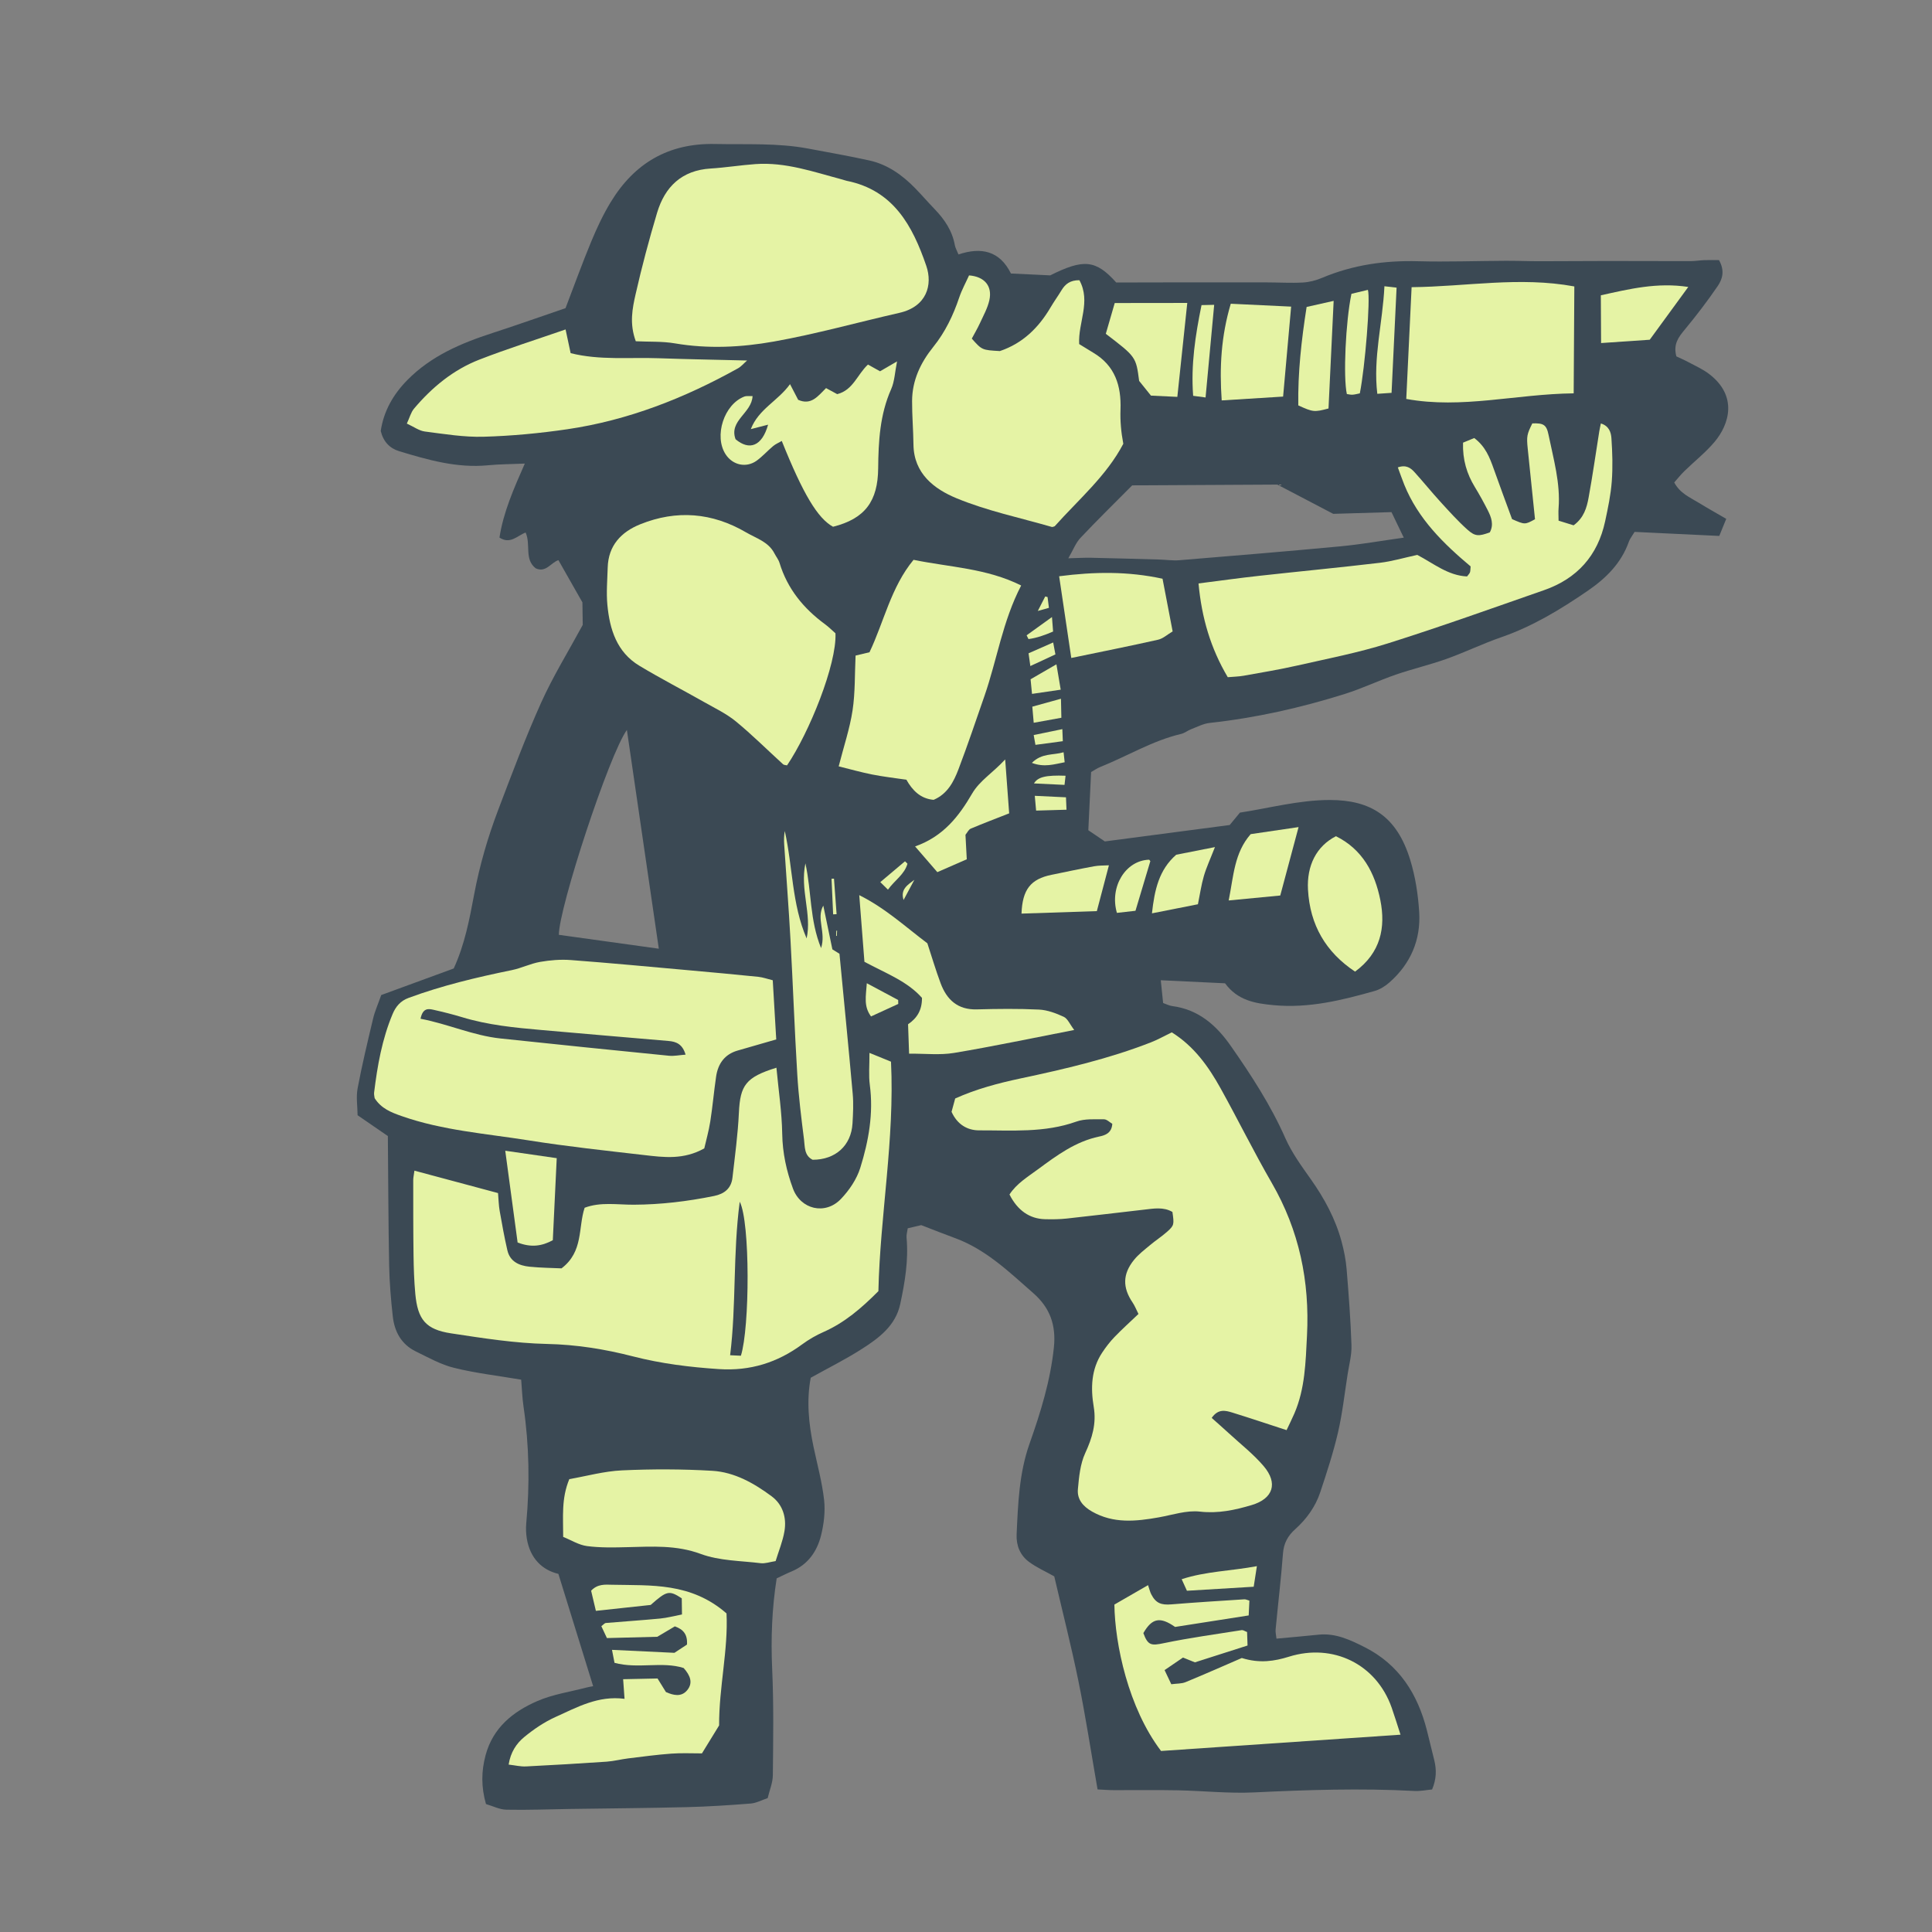 <svg version="1.1" id="svg" xmlns="http://www.w3.org/2000/svg" xmlns:xlink="http://www.w3.org/1999/xlink" x="0px" y="0px"
	 width="200px" height="200px" viewBox="0 0 200 200" enable-background="new 0 0 200 200" xml:space="preserve">
<rect x="0" y="0" width="200" height="200" fill="#808080" stroke="none"/>
<path class="stroke" fill="#3b4954"  fill-rule="evenodd" clip-rule="evenodd" d="M177.952,26.926c0.644,1.161,0.321,2.017-0.149,2.707
	c-1.056,1.546-2.198,3.039-3.393,4.482c-0.645,0.78-1.214,1.504-0.873,2.777c0.361,0.171,0.838,0.377,1.293,0.622
	c0.702,0.375,1.443,0.707,2.073,1.183c3.021,2.288,2.116,5.231,0.583,7.054c-0.929,1.102-2.085,2.011-3.123,3.022
	c-0.371,0.363-0.695,0.774-1.047,1.17c0.608,1.141,1.632,1.548,2.528,2.1c0.903,0.554,1.829,1.072,2.855,1.669
	c-0.256,0.629-0.45,1.103-0.721,1.768c-2.944-0.141-5.873-0.28-8.766-0.418c-0.272,0.456-0.486,0.709-0.588,1
	c-0.786,2.241-2.368,3.798-4.274,5.104c-2.801,1.919-5.68,3.67-8.919,4.792c-1.927,0.667-3.774,1.566-5.695,2.253
	c-1.719,0.614-3.508,1.029-5.234,1.624c-1.775,0.612-3.482,1.433-5.272,1.997c-4.569,1.438-9.228,2.484-14.001,3.005
	c-0.662,0.072-1.3,0.414-1.938,0.658c-0.35,0.134-0.66,0.397-1.017,0.48c-2.962,0.695-5.555,2.29-8.343,3.408
	c-0.344,0.138-0.656,0.356-0.98,0.537c-0.099,2.06-0.195,4.08-0.288,6.027c0.633,0.428,1.118,0.757,1.711,1.158
	c4.21-0.553,8.509-1.118,12.925-1.7c0.231-0.282,0.534-0.649,1.058-1.283c2.942-0.443,6.124-1.309,9.304-1.307
	c4.179,0.002,6.924,1.627,8.324,6.199c0.53,1.731,0.814,3.577,0.929,5.389c0.183,2.889-0.889,5.369-3.081,7.299
	c-0.432,0.38-0.969,0.723-1.514,0.878c-3.417,0.968-6.836,1.814-10.464,1.475c-1.958-0.182-3.736-0.494-5.038-2.264
	c-2.16-0.103-4.341-0.208-6.654-0.317c0.09,0.875,0.164,1.596,0.243,2.357c0.334,0.117,0.625,0.276,0.931,0.315
	c2.728,0.351,4.584,1.992,6.076,4.131c2.124,3.042,4.14,6.137,5.65,9.556c0.667,1.506,1.67,2.881,2.63,4.237
	c1.411,1.993,2.552,4.104,3.187,6.461c0.25,0.927,0.441,1.886,0.521,2.842c0.216,2.625,0.416,5.254,0.503,7.885
	c0.034,1-0.244,2.013-0.4,3.016c-0.315,2.015-0.539,4.051-0.999,6.033c-0.485,2.085-1.157,4.134-1.833,6.17
	c-0.5,1.502-1.417,2.773-2.597,3.831c-0.758,0.678-1.181,1.448-1.261,2.502c-0.199,2.626-0.512,5.242-0.761,7.865
	c-0.03,0.307,0.054,0.624,0.088,0.958c1.495-0.139,2.928-0.262,4.359-0.411c1.752-0.184,3.27,0.539,4.753,1.285
	c3.566,1.794,5.499,4.848,6.458,8.614c0.264,1.042,0.521,2.085,0.772,3.13c0.231,0.962,0.223,1.909-0.233,2.996
	c-0.591,0.053-1.216,0.187-1.833,0.153c-5.54-0.295-11.069-0.114-16.605,0.15c-2.625,0.125-5.268-0.168-7.904-0.218
	c-2.205-0.044-4.41-0.006-6.615-0.015c-0.531-0.001-1.062-0.047-1.673-0.076c-0.667-3.817-1.23-7.528-1.979-11.202
	c-0.749-3.679-1.682-7.321-2.504-10.854c-0.916-0.516-1.84-0.921-2.627-1.509c-0.907-0.677-1.321-1.688-1.269-2.837
	c0.145-3.168,0.257-6.328,1.333-9.378c1.146-3.244,2.166-6.521,2.525-9.984c0.237-2.287-0.396-4.09-2.124-5.604
	c-2.509-2.198-4.907-4.536-8.131-5.713c-1.052-0.384-2.091-0.801-3.479-1.334c-0.211,0.05-0.775,0.182-1.395,0.326
	c-0.048,0.354-0.15,0.666-0.123,0.966c0.213,2.336-0.169,4.617-0.655,6.88c-0.485,2.248-2.208,3.518-3.978,4.65
	c-1.67,1.07-3.458,1.958-5.287,2.977c-0.448,2.366-0.213,4.75,0.284,7.126c0.386,1.838,0.891,3.663,1.1,5.523
	c0.134,1.198-0.021,2.485-0.315,3.666c-0.414,1.666-1.36,3.033-3.047,3.734c-0.495,0.205-0.974,0.45-1.547,0.717
	c-0.49,3.104-0.61,6.237-0.466,9.414c0.165,3.651,0.107,7.313,0.068,10.97c-0.007,0.775-0.341,1.546-0.535,2.367
	c-0.647,0.215-1.188,0.516-1.75,0.56c-2.196,0.172-4.396,0.318-6.598,0.373c-4.03,0.101-8.062,0.128-12.093,0.188
	c-2.203,0.033-4.406,0.123-6.608,0.077c-0.708-0.014-1.41-0.38-2.112-0.584c-0.507-1.784-0.484-3.395-0.042-5.05
	c0.768-2.868,2.848-4.521,5.36-5.613c1.604-0.697,3.396-0.955,5.105-1.403c0.245-0.065,0.498-0.101,0.672-0.134
	c-1.19-3.849-2.359-7.625-3.598-11.627c-1.695-0.402-2.929-1.624-3.267-3.641c-0.086-0.522-0.107-1.071-0.06-1.598
	c0.369-4.031,0.308-8.048-0.28-12.057c-0.138-0.947-0.169-1.909-0.246-2.809c-2.415-0.409-4.715-0.672-6.943-1.222
	c-1.382-0.341-2.676-1.075-3.973-1.707c-1.481-0.721-2.197-2.037-2.373-3.607c-0.197-1.761-0.344-3.532-0.378-5.302
	c-0.084-4.458-0.094-8.918-0.133-13.38c-1.023-0.704-1.99-1.369-3.133-2.156c-0.008-0.899-0.168-1.876,0.003-2.791
	c0.456-2.427,1.035-4.832,1.607-7.235c0.173-0.728,0.487-1.422,0.836-2.416c2.393-0.877,4.946-1.813,7.504-2.751
	c1.142-2.479,1.628-5.077,2.113-7.653c0.569-3.024,1.422-5.956,2.512-8.816c1.413-3.709,2.799-7.437,4.427-11.052
	c1.23-2.733,2.822-5.305,4.306-8.047c-0.013-0.836-0.027-1.802-0.035-2.333c-0.946-1.665-1.7-2.991-2.483-4.368
	c-0.764,0.232-1.291,1.341-2.354,0.843c-1.207-0.948-0.479-2.455-1.042-3.703c-0.856,0.317-1.585,1.259-2.707,0.521
	c0.403-2.62,1.474-5.052,2.623-7.658c-1.397,0.061-2.62,0.059-3.831,0.176c-3.189,0.307-6.187-0.553-9.173-1.458
	c-0.984-0.298-1.646-0.994-1.911-2.093c0.304-2.037,1.272-3.767,2.757-5.273c2.46-2.499,5.549-3.808,8.798-4.865
	c2.555-0.832,5.088-1.728,7.575-2.577c0.894-2.333,1.73-4.649,2.672-6.922c0.576-1.385,1.22-2.76,1.997-4.04
	c2.452-4.039,5.972-6.133,10.82-6.032c3.226,0.067,6.455-0.125,9.651,0.478c2.109,0.396,4.225,0.766,6.32,1.229
	c1.896,0.421,3.423,1.522,4.759,2.896c0.674,0.694,1.306,1.429,1.979,2.126c1.026,1.064,1.833,2.24,2.101,3.735
	c0.054,0.301,0.225,0.581,0.381,0.971c2.361-0.792,4.274-0.374,5.428,1.971c1.33,0.064,2.659,0.127,4.068,0.194
	c3.442-1.722,4.717-1.627,6.833,0.738c1.859-0.004,3.895-0.01,5.929-0.012c3.225-0.002,6.449-0.004,9.674,0.001
	c1.236,0.002,2.477,0.081,3.709,0.013c0.678-0.037,1.38-0.222,2.009-0.488c3.182-1.341,6.488-1.809,9.926-1.716
	c3.008,0.081,6.019-0.032,9.029-0.044c1.183-0.006,2.365,0.044,3.547,0.044c2.365,0,4.729-0.024,7.093-0.025
	c2.844-0.001,5.688,0.018,8.531,0.014c0.478-0.001,0.956-0.084,1.435-0.102C176.949,26.91,177.465,26.925,177.952,26.926z
	 M144.046,53.015c-2.229,0.066-4.257,0.125-6.03,0.178c-2.065-1.081-3.909-2.046-5.791-3.031c-5.069,0.027-10.165,0.055-15.02,0.082
	c-1.91,1.926-3.674,3.65-5.362,5.445c-0.483,0.514-0.746,1.235-1.251,2.104c0.991-0.024,1.675-0.068,2.359-0.053
	c2.358,0.049,4.717,0.117,7.075,0.184c0.685,0.019,1.375,0.127,2.053,0.071c5.561-0.458,11.123-0.915,16.679-1.438
	c2.108-0.199,4.201-0.57,6.56-0.899C144.83,54.646,144.47,53.897,144.046,53.015z M68.2,98.21
	c-1.125-7.716-2.198-15.06-3.305-22.646c-1.837,2.544-7.034,18.397-7.044,21.208C61.166,97.233,64.486,97.694,68.2,98.21z
	 M86.557,96.88c0.024,0.002,0.047,0.003,0.07,0.004c0.008-0.177,0.017-0.354,0.025-0.532c-0.022-0.001-0.046-0.003-0.069-0.004
	C86.574,96.525,86.565,96.702,86.557,96.88z"/>
<path fill-rule="evenodd" clip-rule="evenodd" fill="#e5f3a5" class="fill" d="M121.302,106.869c2.32,1.447,3.806,3.548,5.064,5.814
	c1.798,3.241,3.438,6.573,5.292,9.781c2.838,4.911,3.93,10.177,3.642,15.795c-0.141,2.744-0.195,5.492-1.31,8.071
	c-0.249,0.577-0.532,1.14-0.804,1.717c-1.962-0.638-3.781-1.249-5.613-1.817c-0.708-0.219-1.465-0.419-2.138,0.552
	c0.595,0.532,1.183,1.044,1.756,1.572c1.223,1.128,2.556,2.164,3.626,3.422c1.497,1.759,0.994,3.36-1.235,4.026
	c-1.728,0.516-3.467,0.895-5.364,0.68c-1.385-0.158-2.853,0.346-4.275,0.598c-2.358,0.418-4.676,0.661-6.902-0.608
	c-0.943-0.538-1.55-1.271-1.457-2.308c0.113-1.264,0.238-2.608,0.757-3.735c0.722-1.565,1.174-3.049,0.882-4.795
	c-0.324-1.934-0.27-3.879,0.872-5.606c0.379-0.573,0.805-1.129,1.281-1.623c0.778-0.808,1.616-1.56,2.479-2.383
	c-0.23-0.454-0.382-0.851-0.613-1.192c-1.042-1.537-1.037-2.939,0.154-4.409c0.466-0.577,1.079-1.041,1.654-1.522
	c0.575-0.484,1.215-0.895,1.775-1.394c0.73-0.651,0.73-0.755,0.545-2.043c-0.92-0.541-1.935-0.353-2.936-0.238
	c-2.669,0.303-5.333,0.632-8.002,0.92c-0.747,0.081-1.506,0.088-2.258,0.068c-1.592-0.041-2.84-0.91-3.671-2.557
	c0.722-1.121,1.881-1.823,2.946-2.608c1.946-1.433,3.882-2.876,6.339-3.392c0.555-0.115,1.299-0.318,1.357-1.319
	c-0.263-0.15-0.563-0.467-0.861-0.466c-0.96,0.004-1.989-0.074-2.864,0.239c-3.288,1.177-6.685,0.897-10.054,0.906
	c-1.223,0.003-2.271-0.608-2.86-1.92c0.109-0.403,0.234-0.859,0.376-1.38c2.179-0.981,4.448-1.582,6.762-2.074
	c4.574-0.971,9.129-2.029,13.498-3.736C119.838,107.636,120.491,107.262,121.302,106.869z"/>
<path fill-rule="evenodd" clip-rule="evenodd" fill="#e5f3a5" class="fill" d="M80.375,110.529c0.223,2.376,0.563,4.609,0.6,6.846
	c0.033,1.981,0.44,3.843,1.11,5.661c0.799,2.168,3.338,2.774,4.956,1.092c0.867-0.903,1.649-2.056,2.016-3.237
	c0.864-2.771,1.377-5.624,0.987-8.573c-0.133-0.996-0.031-2.022-0.038-3.323c0.897,0.366,1.555,0.634,2.231,0.91
	c0.387,8.064-1.131,15.917-1.305,23.754c-1.773,1.782-3.512,3.27-5.671,4.223c-0.78,0.344-1.537,0.78-2.223,1.286
	c-2.568,1.895-5.387,2.771-8.606,2.561c-3.015-0.197-5.981-0.564-8.915-1.318c-2.91-0.75-5.848-1.22-8.899-1.286
	c-3.317-0.072-6.636-0.598-9.929-1.098c-2.615-0.396-3.449-1.427-3.696-4.087c-0.123-1.337-0.166-2.685-0.184-4.028
	c-0.035-2.581-0.029-5.162-0.031-7.745c0-0.255,0.062-0.511,0.124-0.981c2.931,0.786,5.75,1.542,8.654,2.321
	c0.06,0.687,0.07,1.271,0.169,1.839c0.24,1.364,0.485,2.731,0.797,4.082c0.272,1.182,1.226,1.592,2.295,1.701
	c1.167,0.119,2.344,0.126,3.311,0.172c2.289-1.737,1.708-4.212,2.393-6.274c1.657-0.624,3.387-0.307,5.086-0.315
	c2.806-0.013,5.569-0.345,8.313-0.903c1.072-0.218,1.778-0.788,1.904-1.892c0.256-2.243,0.562-4.485,0.667-6.736
	C76.625,112.35,77.195,111.513,80.375,110.529z M76.697,140.345c0.922-2.904,0.969-13.841-0.121-15.946
	c-0.718,5.493-0.346,10.681-0.993,15.894C76.119,140.318,76.413,140.332,76.697,140.345z"/>
<path fill-rule="evenodd" clip-rule="evenodd" fill="#e5f3a5" class="fill" d="M79.995,101.477c0.125,2.116,0.244,4.135,0.361,6.124
	c-1.453,0.419-2.733,0.784-4.012,1.157c-1.35,0.394-2.02,1.373-2.214,2.696c-0.227,1.541-0.359,3.097-0.601,4.634
	c-0.155,0.99-0.433,1.96-0.622,2.792c-2.14,1.201-4.192,0.927-6.212,0.693c-4.003-0.462-8.015-0.892-11.993-1.525
	c-4.394-0.699-8.866-1.018-13.113-2.508c-1.084-0.38-2.124-0.78-2.805-1.855c-0.017-0.162-0.082-0.378-0.056-0.584
	c0.339-2.778,0.821-5.521,1.913-8.126c0.332-0.79,0.823-1.363,1.638-1.665c3.483-1.29,7.081-2.141,10.713-2.885
	c0.988-0.203,1.924-0.676,2.915-0.849c1.041-0.181,2.126-0.271,3.177-0.192c4.072,0.307,8.141,0.691,12.208,1.056
	c2.408,0.215,4.814,0.437,7.219,0.682C78.973,101.17,79.423,101.336,79.995,101.477z M43.533,105.461
	c2.846,0.54,5.437,1.738,8.266,2.04c5.813,0.619,11.629,1.211,17.446,1.789c0.539,0.054,1.094-0.068,1.725-0.114
	c-0.316-1.081-0.948-1.346-1.764-1.415c-4.382-0.367-8.762-0.753-13.143-1.133c-2.778-0.242-5.55-0.511-8.237-1.332
	c-0.972-0.295-1.963-0.54-2.956-0.764C44.346,104.414,43.768,104.321,43.533,105.461z"/>
<path fill-rule="evenodd" clip-rule="evenodd" fill="#e5f3a5" class="fill" d="M65.817,35.327c-0.676-1.834-0.354-3.394-0.016-4.885
	c0.64-2.825,1.389-5.63,2.218-8.407c0.811-2.709,2.556-4.403,5.537-4.589c1.552-0.097,3.093-0.347,4.644-0.459
	c3.126-0.225,6.039,0.813,8.991,1.597c0.155,0.042,0.307,0.104,0.463,0.135c4.835,0.975,6.812,4.652,8.233,8.796
	c0.68,1.98,0.049,4.227-2.775,4.87c-4.336,0.987-8.633,2.193-13.005,2.972c-3.362,0.598-6.806,0.775-10.242,0.189
	C68.56,35.323,67.203,35.394,65.817,35.327z"/>
<path fill-rule="evenodd" clip-rule="evenodd" fill="#e5f3a5" class="fill" d="M146.716,57.443c1.691,0.883,3.171,2.138,5.152,2.23
	c0.126-0.169,0.249-0.281,0.3-0.419c0.055-0.146,0.04-0.315,0.07-0.62c-2.787-2.338-5.434-4.913-6.865-8.451
	c-0.233-0.575-0.433-1.162-0.669-1.799c0.864-0.302,1.337,0.062,1.732,0.499c0.901,0.995,1.745,2.042,2.649,3.034
	c0.903,0.99,1.804,1.993,2.798,2.89c0.825,0.744,1.199,0.719,2.342,0.305c0.436-0.807,0.154-1.567-0.215-2.295
	c-0.413-0.813-0.856-1.615-1.331-2.395c-0.833-1.365-1.279-2.825-1.226-4.598c0.367-0.151,0.779-0.323,1.158-0.479
	c1.166,0.872,1.602,2.018,2.018,3.188c0.643,1.813,1.316,3.616,1.899,5.206c1.327,0.583,1.327,0.583,2.375,0.012
	c-0.25-2.417-0.504-4.866-0.754-7.315c-0.128-1.272-0.085-1.473,0.477-2.606c1.125-0.038,1.46,0.108,1.675,1.167
	c0.514,2.521,1.249,5.02,1.041,7.644c-0.029,0.371-0.001,0.746,0.001,1.258c0.541,0.168,1.076,0.333,1.557,0.482
	c1.069-0.78,1.363-1.833,1.554-2.88c0.415-2.271,0.737-4.56,1.102-6.841c0.04-0.249,0.099-0.493,0.165-0.824
	c0.866,0.262,1.054,0.954,1.093,1.523c0.102,1.49,0.149,2.998,0.036,4.484c-0.105,1.388-0.396,2.767-0.689,4.132
	c-0.764,3.545-2.902,5.925-6.31,7.114c-5.379,1.876-10.745,3.801-16.177,5.514c-3.064,0.966-6.243,1.581-9.384,2.293
	c-1.833,0.416-3.691,0.723-5.542,1.054c-0.517,0.092-1.05,0.1-1.65,0.153c-1.764-2.981-2.698-6.116-3.027-9.706
	c2.139-0.271,4.194-0.559,6.256-0.786c4.167-0.461,8.34-0.857,12.503-1.35C144.101,58.113,145.347,57.739,146.716,57.443z"/>
<path fill-rule="evenodd" clip-rule="evenodd" fill="#e5f3a5" class="fill" d="M86.487,65.558c0.145,3.199-2.708,10.271-5.012,13.671
	c-0.13-0.033-0.315-0.025-0.413-0.114c-1.624-1.477-3.18-3.033-4.873-4.425c-0.977-0.803-2.155-1.367-3.268-1.996
	c-2.237-1.268-4.527-2.45-6.729-3.773c-2.344-1.408-3.077-3.776-3.316-6.306c-0.122-1.276-0.002-2.576,0.033-3.864
	c0.065-2.279,1.396-3.682,3.366-4.477c3.771-1.52,7.453-1.216,10.966,0.841c1.05,0.616,2.306,0.966,2.926,2.169
	c0.172,0.333,0.423,0.637,0.53,0.987c0.816,2.683,2.485,4.718,4.713,6.352C85.792,64.905,86.132,65.248,86.487,65.558z"/>
<path fill-rule="evenodd" clip-rule="evenodd" fill="#e5f3a5" class="fill" d="M111.738,29.007c1.218,2.229-0.144,4.38-0.023,6.611
	c0.481,0.295,0.97,0.604,1.466,0.899c2.25,1.338,2.903,3.417,2.813,5.889c-0.042,1.154,0.058,2.314,0.29,3.534
	c-1.729,3.307-4.615,5.754-7.102,8.537c-0.097,0.025-0.211,0.097-0.298,0.072c-3.301-0.955-6.706-1.663-9.862-2.969
	c-2.291-0.947-4.429-2.539-4.461-5.566c-0.017-1.502-0.149-3.003-0.142-4.504c0.008-2.136,0.877-3.963,2.195-5.601
	c1.23-1.527,2.058-3.257,2.682-5.107c0.271-0.802,0.688-1.557,1.02-2.293c1.606,0.124,2.428,1.104,2.101,2.571
	c-0.183,0.821-0.614,1.59-0.971,2.366c-0.26,0.567-0.582,1.108-0.847,1.607c1.056,1.185,1.056,1.185,2.908,1.29
	c2.365-0.798,4.014-2.419,5.252-4.528c0.353-0.603,0.768-1.169,1.129-1.769C110.276,29.403,110.789,28.998,111.738,29.007z"/>
<path fill-rule="evenodd" clip-rule="evenodd" fill="#e5f3a5" class="fill" d="M105.711,60.61c-1.932,3.716-2.499,7.694-3.799,11.434
	c-0.881,2.535-1.735,5.079-2.689,7.585c-0.496,1.304-1.146,2.565-2.577,3.17c-1.368-0.12-2.195-0.986-2.816-2.081
	c-1.209-0.18-2.379-0.313-3.531-0.54c-1.137-0.223-2.255-0.543-3.479-0.845c0.532-2.083,1.151-3.912,1.436-5.79
	c0.28-1.846,0.221-3.742,0.313-5.679c0.538-0.128,0.93-0.222,1.441-0.344c1.493-3.126,2.218-6.735,4.56-9.567
	C98.333,58.724,102.139,58.824,105.711,60.61z"/>
<path fill-rule="evenodd" clip-rule="evenodd" fill="#e5f3a5" class="fill" d="M128.551,171.636c1.847,0.579,3.387,0.331,4.875-0.134
	c4.568-1.428,9.052,0.765,10.638,5.269c0.301,0.854,0.564,1.722,0.917,2.803c-8.41,0.572-16.682,1.134-24.79,1.686
	c-3.389-4.46-4.776-11.061-4.83-15.155c1.036-0.598,2.182-1.259,3.485-2.012c0.139,0.407,0.2,0.693,0.328,0.943
	c0.479,0.931,1.03,1.136,2.112,1.046c2.507-0.208,5.02-0.358,7.531-0.522c0.146-0.009,0.299,0.076,0.521,0.136
	c-0.024,0.513-0.049,1.014-0.074,1.533c-2.592,0.405-5.079,0.793-7.619,1.191c-1.546-1.08-2.38-0.931-3.285,0.638
	c0.479,1.297,0.822,1.312,2.127,1.04c2.667-0.556,5.373-0.921,8.064-1.35c0.134-0.021,0.291,0.102,0.547,0.198
	c0.015,0.436,0.031,0.894,0.048,1.397c-1.821,0.582-3.552,1.135-5.45,1.742c-0.231-0.094-0.62-0.249-1.233-0.496
	c-0.526,0.359-1.163,0.794-1.905,1.299c0.267,0.561,0.46,0.969,0.694,1.462c0.56-0.075,1.062-0.044,1.48-0.217
	C124.753,173.302,126.749,172.415,128.551,171.636z"/>
<path fill-rule="evenodd" clip-rule="evenodd" fill="#e5f3a5" class="fill" d="M58.548,34.104c0.205,0.965,0.35,1.64,0.524,2.454
	c3.011,0.757,6.078,0.417,9.107,0.526c2.996,0.106,5.995,0.156,9.16,0.235c-0.345,0.301-0.605,0.622-0.939,0.807
	c-5.538,3.087-11.375,5.384-17.672,6.309c-2.868,0.421-5.774,0.694-8.668,0.776c-2.023,0.057-4.064-0.282-6.085-0.542
	c-0.585-0.075-1.129-0.486-1.859-0.819c0.298-0.638,0.426-1.173,0.743-1.548c1.862-2.206,4.063-4.024,6.764-5.074
	C52.513,36.104,55.479,35.168,58.548,34.104z"/>
<path fill-rule="evenodd" clip-rule="evenodd" fill="#e5f3a5" class="fill" d="M75.209,167.02c0.185,3.759-0.785,7.667-0.767,11.597
	c-0.588,0.958-1.147,1.868-1.777,2.893c-1.039,0.004-2.111-0.054-3.171,0.025c-1.494,0.11-2.982,0.311-4.469,0.494
	c-0.744,0.092-1.479,0.286-2.223,0.338c-2.784,0.189-5.568,0.356-8.354,0.493c-0.563,0.027-1.134-0.116-1.794-0.191
	c0.203-1.293,0.816-2.196,1.621-2.857c0.984-0.808,2.075-1.549,3.231-2.07c2.231-1.005,4.42-2.242,7.147-1.88
	c-0.059-0.818-0.099-1.378-0.146-2.032c1.208-0.026,2.375-0.05,3.561-0.075c0.304,0.49,0.583,0.94,0.871,1.406
	c0.781,0.346,1.602,0.542,2.21-0.205c0.608-0.748,0.312-1.512-0.378-2.285c-2.235-0.713-4.714,0.122-7.157-0.537
	c-0.073-0.379-0.148-0.762-0.26-1.343c2.178,0.104,4.198,0.2,6.462,0.308c0.349-0.229,0.863-0.567,1.301-0.854
	c0.071-1.065-0.391-1.573-1.254-1.886c-0.519,0.309-1.071,0.635-1.818,1.079c-1.556,0.04-3.322,0.084-5.217,0.133
	c-0.185-0.396-0.377-0.805-0.576-1.229c0.218-0.162,0.334-0.32,0.464-0.331c1.873-0.162,3.75-0.281,5.622-0.461
	c0.724-0.069,1.436-0.264,2.261-0.422c-0.01-0.702-0.017-1.218-0.023-1.673c-1.313-0.848-1.536-0.795-3.22,0.688
	c-1.835,0.198-3.69,0.398-5.67,0.611c-0.19-0.806-0.346-1.465-0.493-2.086c0.673-0.712,1.436-0.634,2.182-0.616
	C67.397,164.142,71.518,163.799,75.209,167.02z"/>
<path fill-rule="evenodd" clip-rule="evenodd" fill="#e5f3a5" class="fill" d="M162.907,40.719c-5.956,0.065-11.559,1.636-17.331,0.579
	c0.186-3.883,0.364-7.626,0.553-11.569c5.646-0.056,11.166-1.125,16.845-0.077C162.951,33.345,162.93,36.916,162.907,40.719z"/>
<path fill-rule="evenodd" clip-rule="evenodd" fill="#e5f3a5" class="fill" d="M80.293,161.603c-0.602,0.093-1.086,0.273-1.543,0.218
	c-2.076-0.254-4.269-0.242-6.188-0.952c-2.546-0.943-5.047-0.77-7.613-0.708c-1.393,0.035-2.802,0.069-4.177-0.111
	c-0.853-0.111-1.654-0.623-2.472-0.951c0.005-2.084-0.202-3.963,0.634-5.98c1.778-0.31,3.607-0.823,5.455-0.907
	c3.109-0.143,6.236-0.139,9.342,0.044c2.3,0.136,4.327,1.287,6.151,2.641c1.152,0.856,1.565,2.209,1.324,3.619
	C81.03,159.557,80.612,160.556,80.293,161.603z"/>
<path fill-rule="evenodd" clip-rule="evenodd" fill="#e5f3a5" class="fill" d="M76.145,45.469c1.425,1.201,2.737,0.739,3.368-1.507
	c-0.643,0.166-1.144,0.295-1.789,0.462c0.803-2.084,2.803-2.907,4.059-4.657c0.356,0.687,0.593,1.143,0.843,1.622
	c1.36,0.605,2.062-0.401,2.886-1.213c0.395,0.214,0.783,0.423,1.155,0.626c1.648-0.417,2.07-2.024,3.184-3.063
	c0.389,0.217,0.781,0.435,1.251,0.697c0.492-0.287,0.987-0.575,1.761-1.025c-0.225,1.106-0.251,2.066-0.612,2.877
	c-1.17,2.629-1.317,5.419-1.343,8.2c-0.031,3.372-1.34,5.206-4.672,6.042c-1.591-0.871-3.098-3.381-5.307-8.881
	c-0.31,0.18-0.635,0.313-0.892,0.528c-0.576,0.481-1.083,1.053-1.685,1.497c-1.08,0.796-2.494,0.492-3.231-0.634
	c-1.242-1.895-0.167-5.209,1.957-5.997c0.184-0.068,0.409-0.024,0.827-0.042C77.829,42.77,75.434,43.532,76.145,45.469z"/>
<path fill-rule="evenodd" clip-rule="evenodd" fill="#e5f3a5" class="fill" d="M83.501,97.145c0.557-2.535-0.699-5.012-0.126-7.774
	c0.648,2.952,0.431,5.847,1.623,8.777c0.533-1.647-0.524-3.054,0.229-4.4c0.311,1.49,0.625,3.01,0.941,4.53
	c0.256,0.16,0.514,0.319,0.733,0.456c0.467,4.888,0.945,9.696,1.372,14.507c0.091,1.011,0.036,2.041-0.022,3.058
	c-0.132,2.29-1.763,3.762-4.127,3.76c-0.884-0.438-0.797-1.343-0.893-2.102c-0.283-2.234-0.561-4.473-0.697-6.719
	c-0.282-4.662-0.448-9.33-0.706-13.993c-0.18-3.268-0.434-6.533-0.648-9.798c-0.031-0.47-0.025-0.941,0.06-1.422
	C82.069,89.716,81.962,93.586,83.501,97.145z"/>
<path fill-rule="evenodd" clip-rule="evenodd" fill="#e5f3a5" class="fill" d="M111.202,106.623c-4.425,0.858-8.418,1.705-12.44,2.375
	c-1.455,0.243-2.979,0.063-4.653,0.078c-0.04-1.142-0.072-2.081-0.106-3.046c0.948-0.642,1.448-1.481,1.441-2.731
	c-1.518-1.721-3.707-2.525-5.958-3.733c-0.164-2.11-0.341-4.385-0.536-6.901c2.734,1.365,4.805,3.299,7.05,4.983
	c0.454,1.382,0.864,2.774,1.369,4.129c0.637,1.71,1.766,2.766,3.746,2.714c2.149-0.057,4.303-0.084,6.447,0.02
	c0.87,0.043,1.761,0.38,2.564,0.752C110.521,105.447,110.74,106.014,111.202,106.623z"/>
<path fill-rule="evenodd" clip-rule="evenodd" fill="#e5f3a5" class="fill" d="M109.642,59.653c3.66-0.472,7.105-0.522,10.703,0.256
	c0.335,1.749,0.676,3.523,1.047,5.453c-0.54,0.319-0.989,0.745-1.508,0.861c-2.913,0.656-5.843,1.237-8.985,1.889
	C110.467,65.216,110.071,62.547,109.642,59.653z"/>
<path fill-rule="evenodd" clip-rule="evenodd" fill="#e5f3a5" class="fill" d="M138.298,86.564c2.75,1.364,4.032,3.802,4.593,6.61
	c0.569,2.841,0.04,5.456-2.616,7.408c-3.029-2.016-4.673-4.826-4.873-8.492C135.269,89.614,136.27,87.596,138.298,86.564z"/>
<path fill-rule="evenodd" clip-rule="evenodd" fill="#e5f3a5" class="fill" d="M127.408,31.443c2.162,0.104,4.125,0.197,6.25,0.298
	c-0.279,3.128-0.547,6.137-0.831,9.313c-2.121,0.132-4.128,0.257-6.357,0.396C126.229,37.994,126.415,34.79,127.408,31.443z"/>
<path fill-rule="evenodd" clip-rule="evenodd" fill="#e5f3a5" class="fill" d="M114.472,34.556c0.295-1.017,0.603-2.077,0.925-3.186
	c2.596-0.004,5.042-0.006,7.509-0.009c-0.351,3.325-0.685,6.475-1.028,9.723c-0.841-0.04-1.735-0.083-2.731-0.13
	c-0.354-0.441-0.785-0.976-1.223-1.522C117.598,36.942,117.598,36.942,114.472,34.556z"/>
<path fill-rule="evenodd" clip-rule="evenodd" fill="#e5f3a5" class="fill" d="M52.303,119.123c1.928,0.279,3.602,0.521,5.329,0.77
	c-0.138,2.892-0.271,5.682-0.405,8.492c-1.134,0.617-2.232,0.781-3.644,0.24C53.176,125.602,52.759,122.506,52.303,119.123z"/>
<path fill-rule="evenodd" clip-rule="evenodd" fill="#e5f3a5" class="fill" d="M170.78,35.169c-1.514,0.103-3.202,0.219-5.036,0.344
	c-0.009-1.542-0.017-3.166-0.026-4.943c2.946-0.651,5.822-1.36,9.051-0.865C173.424,31.547,172.166,33.272,170.78,35.169z"/>
<path fill-rule="evenodd" clip-rule="evenodd" fill="#e5f3a5" class="fill" d="M104.056,78.615c0.158,2.156,0.287,3.889,0.413,5.583
	c-1.413,0.556-2.708,1.046-3.983,1.586c-0.217,0.092-0.344,0.393-0.541,0.633c0.042,0.785,0.084,1.578,0.135,2.535
	c-0.972,0.424-1.935,0.845-3.047,1.332c-0.753-0.87-1.465-1.692-2.303-2.662c2.923-1.03,4.532-3.115,5.902-5.468
	C101.418,80.803,102.772,80.012,104.056,78.615z"/>
<path fill-rule="evenodd" clip-rule="evenodd" fill="#e5f3a5" class="fill" d="M129.47,86.35c1.646-0.243,3.319-0.489,4.958-0.73
	c-0.632,2.363-1.231,4.598-1.896,7.083c-1.505,0.144-3.281,0.315-5.339,0.512C127.707,90.665,127.763,88.304,129.47,86.35z"/>
<path fill-rule="evenodd" clip-rule="evenodd" fill="#e5f3a5" class="fill" d="M135.261,31.776c0.936-0.21,1.805-0.405,2.798-0.629
	c-0.183,3.829-0.358,7.5-0.532,11.139c-1.47,0.391-1.599,0.379-3.128-0.318C134.346,38.622,134.715,35.248,135.261,31.776z"/>
<path fill-rule="evenodd" clip-rule="evenodd" fill="#e5f3a5" class="fill" d="M114.795,89.575c-0.428,1.625-0.82,3.112-1.25,4.744
	c-2.517,0.083-5.154,0.171-7.799,0.257c0.093-2.497,0.947-3.574,3.109-4.017c1.466-0.3,2.93-0.612,4.401-0.881
	C113.763,89.584,114.293,89.605,114.795,89.575z"/>
<path fill-rule="evenodd" clip-rule="evenodd" fill="#e5f3a5" class="fill" d="M125.771,87.691c-0.47,1.207-0.876,2.074-1.144,2.983
	c-0.27,0.92-0.402,1.88-0.618,2.934c-1.494,0.295-2.997,0.592-4.759,0.941c0.27-2.45,0.732-4.516,2.512-6.067
	C122.995,88.238,124.192,88.003,125.771,87.691z"/>
<path fill-rule="evenodd" clip-rule="evenodd" fill="#e5f3a5" class="fill" d="M139.901,30.417c0.601-0.145,1.156-0.278,1.704-0.41
	c0.279,0.928-0.294,7.992-0.836,10.713c-0.233,0.045-0.489,0.121-0.748,0.139c-0.203,0.015-0.411-0.045-0.596-0.069
	C139.04,39.06,139.295,33.303,139.901,30.417z"/>
<path fill-rule="evenodd" clip-rule="evenodd" fill="#e5f3a5" class="fill" d="M143.316,29.632c0.517,0.06,0.856,0.099,1.258,0.146
	c-0.175,3.664-0.345,7.228-0.52,10.889c-0.522,0.036-0.922,0.063-1.476,0.101C142.128,37.01,143.131,33.458,143.316,29.632z"/>
<path fill-rule="evenodd" clip-rule="evenodd" fill="#e5f3a5" class="fill" d="M124.8,41.146c-0.398-0.054-0.783-0.104-1.285-0.171
	c-0.245-3.229,0.229-6.264,0.867-9.39c0.536-0.013,0.924-0.021,1.31-0.03C125.39,34.795,125.102,37.906,124.8,41.146z"/>
<path fill-rule="evenodd" clip-rule="evenodd" fill="#e5f3a5" class="fill" d="M122.87,164.675c-0.218-0.479-0.346-0.761-0.543-1.196
	c2.517-0.823,5.074-0.844,7.786-1.351c-0.121,0.78-0.221,1.425-0.33,2.13C127.431,164.399,125.207,164.534,122.87,164.675z"/>
<path fill-rule="evenodd" clip-rule="evenodd" fill="#e5f3a5" class="fill" d="M119.083,89.144c-0.495,1.651-0.996,3.325-1.539,5.14
	c-0.598,0.068-1.271,0.144-1.923,0.217c-0.784-2.712,0.908-5.427,3.324-5.503C118.979,88.996,119.017,89.071,119.083,89.144z"/>
<path fill-rule="evenodd" clip-rule="evenodd" fill="#e5f3a5" class="fill" d="M89.732,101.784c1.256,0.671,2.25,1.205,3.246,1.736
	c0.004,0.136,0.007,0.271,0.01,0.407c-0.932,0.428-1.865,0.856-2.819,1.294C89.391,104.163,89.637,103.172,89.732,101.784z"/>
<path fill-rule="evenodd" clip-rule="evenodd" fill="#e5f3a5" class="fill" d="M109.805,71.396c-1.097,0.161-1.931,0.283-2.972,0.435
	c-0.055-0.556-0.102-1.039-0.148-1.513c0.893-0.517,1.669-0.967,2.676-1.548C109.517,69.692,109.642,70.433,109.805,71.396z"/>
<path fill-rule="evenodd" clip-rule="evenodd" fill="#e5f3a5" class="fill" d="M106.864,73.154c0.993-0.275,1.892-0.524,2.967-0.821
	c0.016,0.773,0.028,1.342,0.042,1.969c-0.982,0.178-1.853,0.336-2.863,0.519C106.955,74.198,106.916,73.747,106.864,73.154z"/>
<path fill-rule="evenodd" clip-rule="evenodd" fill="#e5f3a5" class="fill" d="M107.12,82.383c1.12,0.053,2.106,0.101,3.23,0.154
	c0.014,0.351,0.03,0.736,0.053,1.284c-1.087,0.032-2.059,0.061-3.145,0.092C107.203,83.309,107.164,82.869,107.12,82.383z"/>
<path fill-rule="evenodd" clip-rule="evenodd" fill="#e5f3a5" class="fill" d="M106.661,68.949c-0.07-0.497-0.118-0.836-0.185-1.32
	c0.825-0.363,1.619-0.713,2.548-1.122c0.102,0.54,0.163,0.87,0.232,1.236C108.381,68.149,107.583,68.521,106.661,68.949z"/>
<path fill-rule="evenodd" clip-rule="evenodd" fill="#e5f3a5" class="fill" d="M109.973,75.479c0.017,0.449,0.032,0.793,0.05,1.248
	c-0.97,0.13-1.853,0.249-2.834,0.38c-0.07-0.388-0.119-0.666-0.182-1.015C108.028,75.881,108.948,75.691,109.973,75.479z"/>
<path fill-rule="evenodd" clip-rule="evenodd" fill="#e5f3a5" class="fill" d="M106.818,78.973c1.042-1.042,2.195-0.775,3.284-1.099
	c0.044,0.406,0.075,0.7,0.112,1.034C109.123,79.113,108.117,79.463,106.818,78.973z"/>
<path fill-rule="evenodd" clip-rule="evenodd" fill="#e5f3a5" class="fill" d="M110.306,80.304c-0.034,0.293-0.066,0.579-0.107,0.947
	c-1.093-0.053-2.11-0.101-3.162-0.151C107.429,80.43,108.278,80.23,110.306,80.304z"/>
<path fill-rule="evenodd" clip-rule="evenodd" fill="#e5f3a5" class="fill" d="M91.921,92.097c-0.3-0.297-0.475-0.468-0.792-0.781
	c0.898-0.757,1.727-1.456,2.557-2.155c0.085,0.083,0.17,0.167,0.255,0.25C93.628,90.531,92.616,91.122,91.921,92.097z"/>
<path fill-rule="evenodd" clip-rule="evenodd" fill="#e5f3a5" class="fill" d="M108.9,63.877c0.057,0.744,0.085,1.1,0.116,1.499
	c-0.875,0.379-1.69,0.666-2.547,0.782c-0.065-0.13-0.129-0.261-0.194-0.391C107.051,65.207,107.827,64.648,108.9,63.877z"/>
<path fill-rule="evenodd" clip-rule="evenodd" fill="#e5f3a5" class="fill" d="M86.334,90.958c0.09,1.225,0.18,2.451,0.27,3.677
	c-0.12,0.005-0.24,0.011-0.358,0.018c-0.055-1.228-0.11-2.456-0.165-3.684C86.165,90.965,86.249,90.961,86.334,90.958z"/>
<path fill-rule="evenodd" clip-rule="evenodd" fill="#e5f3a5" class="fill" d="M93.537,93.167c-0.354-1.127,0.443-1.573,1.12-2.091
	C94.285,91.772,93.91,92.47,93.537,93.167z"/>
<path fill-rule="evenodd" clip-rule="evenodd" fill="#e5f3a5" class="fill" d="M108.443,61.807c0.044,0.342,0.087,0.685,0.142,1.117
	c-0.325,0.09-0.593,0.166-1.152,0.322c0.342-0.669,0.556-1.085,0.769-1.501C108.282,61.765,108.363,61.785,108.443,61.807z"/>
<path fill-rule="evenodd" clip-rule="evenodd" fill="#e5f3a5" class="fill" d="M86.557,96.88c0.008-0.178,0.017-0.354,0.026-0.531
	c0.023,0.001,0.047,0.003,0.069,0.004c-0.008,0.177-0.017,0.355-0.025,0.532C86.604,96.883,86.581,96.882,86.557,96.88z"/>
</svg>

